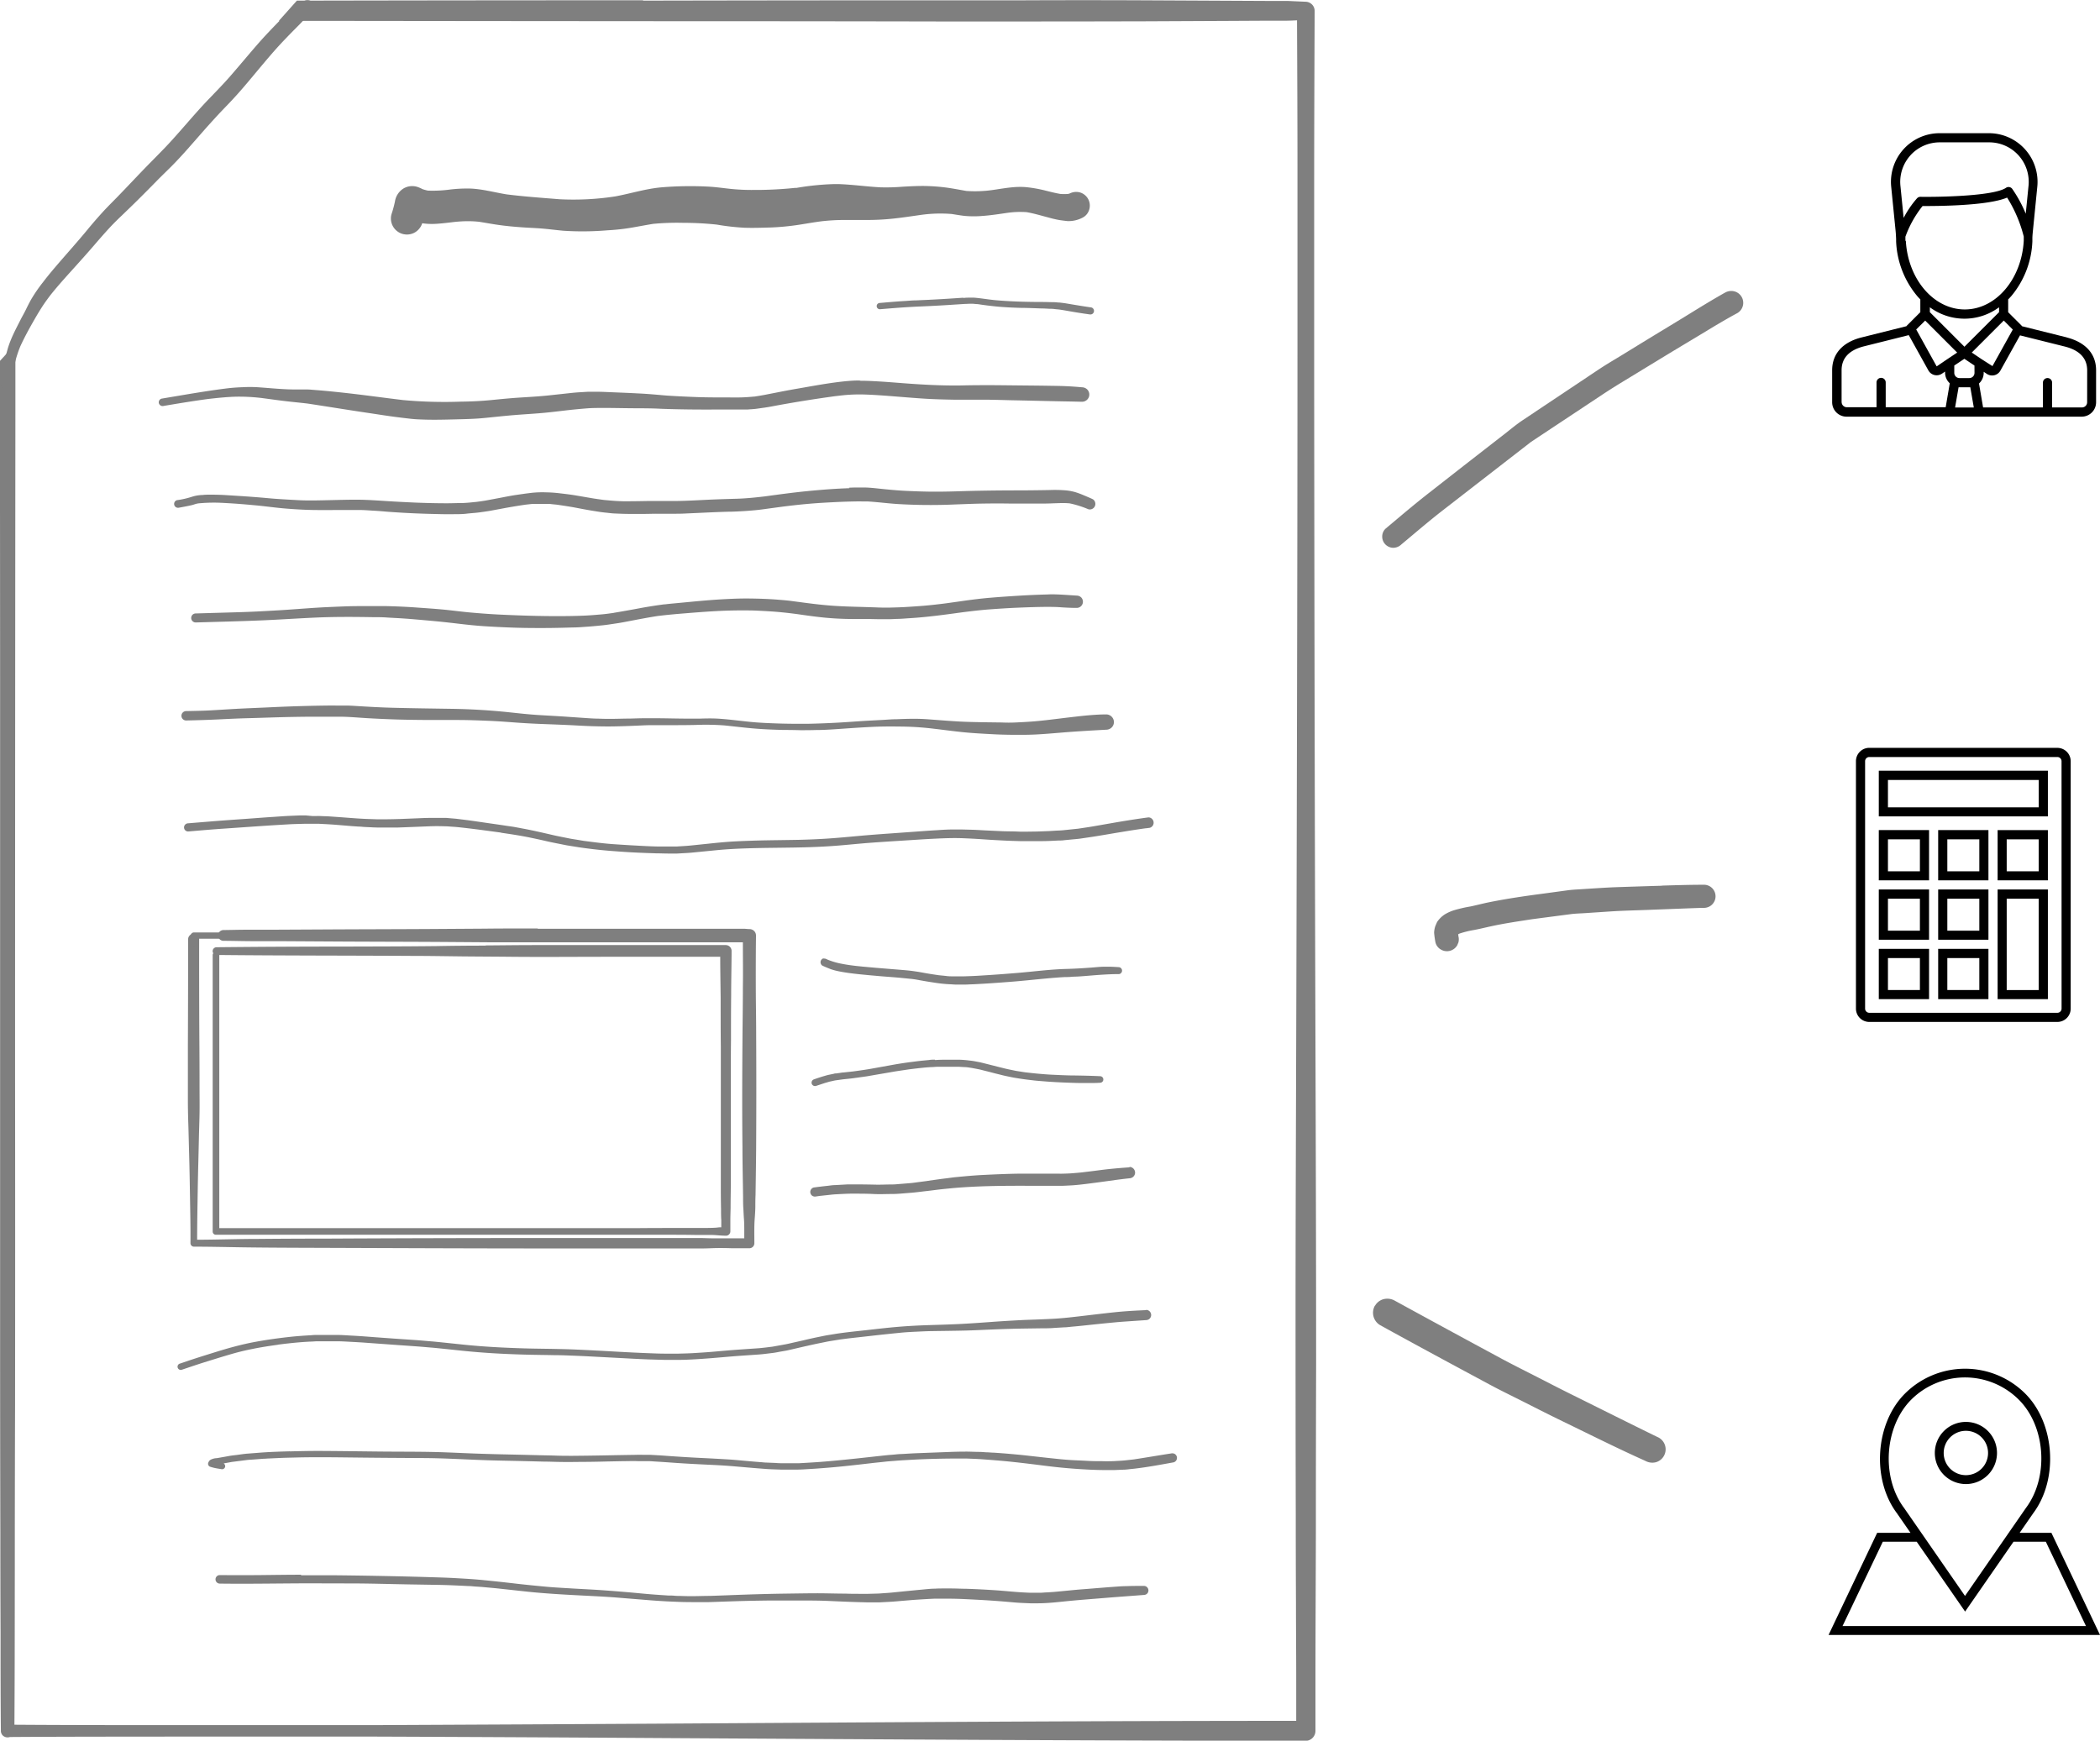 <svg id="Layer_13" data-name="Layer 13" xmlns="http://www.w3.org/2000/svg" viewBox="0 0 601.22 498.43"><defs><style>.cls-1{fill:#7f7f7f;}</style></defs><title>intelligent_tagging</title><path class="cls-1" d="M281.59,183.74q-46.16,0-92.32.09H182.5l-5.18,5.81,14.74,0q47.7.06,95.39.09,39.42,0,78.83.08h25.19q17,0,34-.05l23.29-.11,11.12-.06,5.48,0c1.16,0,2.31-.05,3.46-.11.06,14.65.14,29.3.13,43.95q0,23.6,0,47.2,0,47.31-.11,94.63-.09,47.54-.22,95.08c-.08,31.41-.23,62.84-.22,94.25q0,26.27.06,52.55,0,12.67.06,25.33c0,7.64.08,15.29.07,22.93,0,.05,0,.11,0,.17v10.85c-61.15,0-122.3.44-183.45.81q-40.15.23-80.31.41H192.93l-45.95,0c-15.12,0-30.24,0-45.36-.11.1-14.93.09-29.86.11-44.79q0-23.55.08-47.1.05-47.09,0-94.18,0-94.89.09-189.8,0-9.77,0-19.55l-.37.41q-2,2.27-4.09,4.52.07,45.15.08,90.29c0,31.41,0,62.81,0,94.21s0,62.82,0,94.24q0,28.42.07,56.83,0,14.13.06,28.25c0,9.47,0,18.95.09,28.43a1.89,1.89,0,0,0,.55,1.33,2,2,0,0,0,1.84.48l.25-.05c15.81-.11,31.63-.1,47.45-.12l46.88,0h10q41.94.16,83.88.43c60.89.36,121.79.75,182.68.79a2.86,2.86,0,0,0,2.83-2.83V666.31c0-.25,0-.5,0-.75,0-.05,0-.11,0-.16,0-14.53.09-29.06.12-43.59q0-23.78.07-47.56c0-31.56-.1-63.11-.2-94.67q-.29-94.85-.36-189.7,0-25.94,0-51.88c0-17.08.07-34.16.14-51.25a2.63,2.63,0,0,0-2.59-2.59l-5.13-.23c-.59,0-1.18,0-1.77,0h-1l-2.74,0-12-.06-24.27-.12q-16.76-.07-33.5,0H365.51q-42,0-83.93.09Z" transform="translate(-97.49 -183.66)"/><path class="cls-1" d="M184.48,183.93a27.42,27.42,0,0,0-3.06,2,28.2,28.2,0,0,0-2.64,2.42q-2.2,2.19-4.33,4.45c-2.86,3-5.54,6.25-8.25,9.42-1.36,1.59-2.71,3.2-4.13,4.75s-2.94,3.12-4.43,4.67c-3,3.08-5.75,6.33-8.58,9.53-1.42,1.61-2.84,3.21-4.32,4.75s-3,3.08-4.52,4.62c-3.08,3.14-6.07,6.37-9.14,9.52-1.43,1.47-2.9,2.91-4.28,4.43s-2.92,3.28-4.32,5c-2.68,3.25-5.5,6.39-8.25,9.58-1.51,1.75-3,3.52-4.4,5.36a44.34,44.34,0,0,0-3.44,5c-.52.93-1,1.88-1.46,2.83s-.92,1.75-1.39,2.63c-1,2-2.05,3.92-2.9,6-.39.94-.73,1.88-1,2.85s-.54,2-.77,2.94c-.5,2.12-.87,4.27-1.3,6.41a1.51,1.51,0,0,0,1,1.83,1.49,1.49,0,0,0,1.83-1q.63-3.08,1.32-6.14a32.11,32.11,0,0,1,1.61-5c1.19-2.6,2.57-5.11,4-7.59.71-1.25,1.45-2.48,2.23-3.69s1.54-2.23,2.35-3.31c2.61-3.28,5.47-6.34,8.26-9.46,1.38-1.54,2.76-3.09,4.11-4.66s2.91-3.37,4.41-5,2.86-2.92,4.33-4.33,3.21-3.1,4.79-4.68,3-3,4.46-4.5,3.12-3.07,4.65-4.62c3-3.05,5.77-6.32,8.6-9.53q2.12-2.41,4.3-4.77c1.46-1.58,3-3.11,4.44-4.68,2.88-3.1,5.54-6.4,8.26-9.64,1.36-1.61,2.72-3.22,4.13-4.79s2.79-3,4.23-4.48c.92-.94,1.86-1.86,2.77-2.81.43-.45.85-.92,1.29-1.36.63-.63,1.29-1.22,2-1.8a2,2,0,0,0-1.42-3.38,2,2,0,0,0-1,.27Z" transform="translate(-97.49 -183.66)"/><path class="cls-1" d="M325.32,237.44a109.86,109.86,0,0,1-12.26.61,58.41,58.41,0,0,1-6.56-.32c-2.12-.23-4.23-.54-6.37-.64a100.3,100.3,0,0,0-13.23.21c-4.5.39-8.84,1.78-13.27,2.6a78.64,78.64,0,0,1-16,.81c-5-.41-10.08-.76-15.09-1.39-3.59-.58-7.2-1.62-10.85-1.68a42.53,42.53,0,0,0-5.18.27,37,37,0,0,1-6.53.33,13.6,13.6,0,0,1-1.55-.43,8.57,8.57,0,0,0-1.48-.64,4.89,4.89,0,0,0-3.87.42,5.31,5.31,0,0,0-2.51,3.73,31.15,31.15,0,0,1-1,3.69,4.59,4.59,0,0,0,6.74,5.18,4.72,4.72,0,0,0,2.06-2.6,19.35,19.35,0,0,0,4,.16c1.51-.09,3-.27,4.51-.45A40.28,40.28,0,0,1,231,247a30,30,0,0,1,3.68.17c1.84.29,3.68.64,5.53.9,2.34.33,4.68.54,7,.7,1.77.12,3.54.18,5.3.32,2.09.17,4.16.45,6.24.64a84.09,84.09,0,0,0,12.63-.12,60.39,60.39,0,0,0,7.11-.79c2-.35,4-.73,6-1.06a73.51,73.51,0,0,1,8.7-.29,89.4,89.4,0,0,1,9.48.5,68.12,68.12,0,0,0,7.85.9c2.55.09,5.09,0,7.64-.07a71.36,71.36,0,0,0,7.95-.76c2.15-.33,4.3-.72,6.45-1a56.94,56.94,0,0,1,6.43-.39h3.19c1.37,0,2.73,0,4.1,0a71,71,0,0,0,7.46-.45c2.46-.28,4.92-.65,7.38-1a40.3,40.3,0,0,1,8.88-.26c1.2.19,2.41.4,3.62.54a29.17,29.17,0,0,0,5.29,0c2.4-.17,4.79-.56,7.18-.9a26.47,26.47,0,0,1,5.33-.17c2.13.37,4.18,1,6.27,1.54a29.94,29.94,0,0,0,3.14.73c.77.11,1.54.21,2.31.29a8.69,8.69,0,0,0,4.41-1.05,3.77,3.77,0,0,0,1.81-2.35,3.93,3.93,0,0,0-2.75-4.83,4.13,4.13,0,0,0-2.89.33l-.45.13a18.31,18.31,0,0,1-2.17,0c-1.41-.24-2.8-.59-4.19-.94a37.73,37.73,0,0,0-5.59-1c-3.2-.31-6.44.35-9.6.8a35.69,35.69,0,0,1-7.54.28c-2-.34-4-.74-6-1a55.57,55.57,0,0,0-6.34-.43c-2,0-3.94.1-5.9.21a57.74,57.74,0,0,1-6.37.18c-4-.21-8-.79-12.06-.93l-1.14,0a76,76,0,0,0-11,1.12Z" transform="translate(-97.49 -183.66)"/><path class="cls-1" d="M343.49,292.61c-1.47,0-2.93.11-4.4.26-4.47.47-8.9,1.32-13.32,2.08-2,.34-3.93.71-5.89,1.1l-3.38.66c-1,.19-1.94.34-2.91.49-1.36.12-2.7.23-4.07.26s-2.81,0-4.21,0c-2.84,0-5.68,0-8.52-.11s-5.5-.23-8.25-.41c-1.26-.09-2.51-.22-3.76-.32q-2.21-.19-4.41-.3c-2.7-.14-5.4-.25-8.09-.36-1.45-.06-2.91-.14-4.37-.12-.7,0-1.41,0-2.11,0l-2.35.14c-1.41.08-2.82.25-4.23.4l-4.53.49c-2.79.3-5.59.45-8.39.63s-5.49.45-8.23.72-5.59.41-8.4.44a130,130,0,0,1-16.78-.44c-5.67-.68-11.33-1.48-17-2.1-2.74-.3-5.5-.58-8.25-.79-.65-.05-1.3-.12-2-.14s-1.52,0-2.29,0c-1.33,0-2.65,0-4-.07-2.77-.13-5.53-.41-8.29-.59a39.42,39.42,0,0,0-4,0c-1.42.05-2.84.14-4.25.3-5.68.69-11.31,1.68-17,2.63l-2.07.35a1.09,1.09,0,0,0-.76,1.33,1.11,1.11,0,0,0,1.34.76c4.26-.72,8.53-1.43,12.81-2,2.62-.3,5.24-.57,7.88-.65a54,54,0,0,1,7.94.45h0c2.14.29,4.27.59,6.41.84s4.09.43,6.13.67c5.55.84,11.09,1.75,16.65,2.58,2.81.41,5.61.87,8.42,1.24q2.36.31,4.73.57c1.32.14,2.65.18,4,.22,2.86.08,5.71,0,8.57-.07,2.68-.07,5.36-.12,8-.37,2.95-.28,5.89-.62,8.84-.86s5.74-.38,8.6-.65c2.68-.25,5.34-.61,8-.89,1.48-.15,3-.29,4.45-.4s3-.1,4.44-.11c2.77,0,5.54.07,8.31.09s5.45,0,8.18.15c5.57.21,11.14.25,16.71.21l4.27,0h1.83c.68,0,1.38,0,2.05,0,.86-.07,1.71-.1,2.57-.22l2.36-.33c1.36-.19,2.71-.48,4.06-.72q8.26-1.5,16.59-2.62l-.51.07c1.36-.16,2.73-.33,4.09-.41s2.73-.11,4.1-.07c3,.09,5.9.32,8.85.55s5.64.46,8.46.64,5.61.25,8.41.3c1.67,0,3.35,0,5,0h3.47c2.71,0,5.41.1,8.12.16,5.69.11,11.38.27,17.07.36l3.11.07a2.07,2.07,0,0,0,1.46-3.53,2.18,2.18,0,0,0-1.46-.61c-1.61-.14-3.23-.27-4.85-.33-1.45-.06-2.89-.08-4.33-.1-2.8-.05-5.59-.07-8.39-.1s-5.44-.06-8.16-.08c-2.89,0-5.78,0-8.67.08-5.6.09-11.2-.21-16.78-.64-2.89-.22-5.79-.46-8.69-.6-1.16-.06-2.33-.1-3.5-.1Zm-170.85,5,.22,0-.22,0Z" transform="translate(-97.49 -183.66)"/><path class="cls-1" d="M340.71,323.45c-4.06.13-8.12.45-12.17.85s-8,.94-12,1.49c-2.69.32-5.38.6-8.09.68s-5.52.16-8.29.29-5.73.31-8.59.35c-1.18,0-2.36,0-3.53,0-1.54,0-3.07,0-4.61,0-2.25.05-4.49.08-6.74.09s-4.21-.19-6.31-.38c-1.21-.17-2.43-.33-3.64-.54l-4.37-.75c-1.54-.26-3.1-.44-4.65-.62a37.56,37.56,0,0,0-3.92-.27,29.37,29.37,0,0,0-4,.13c-1.55.18-3.09.4-4.63.63s-2.85.5-4.27.77l-4.21.79c-.94.17-1.9.29-2.85.42-1.31.12-2.64.29-4,.32-1.53,0-3.05.08-4.58.07-2.73,0-5.46-.07-8.2-.17q-4.46-.18-8.91-.46c-2.71-.17-5.41-.37-8.13-.39s-5.59.07-8.39.13-5.82.16-8.72,0-5.64-.29-8.46-.55-5.47-.46-8.21-.64l-4.42-.28c-1.48-.08-2.95-.11-4.43-.1-.62,0-1.25,0-1.86.09a10.64,10.64,0,0,0-3,.48,24.5,24.5,0,0,1-4.37,1,1.12,1.12,0,0,0-.78,1.37,1.13,1.13,0,0,0,1.37.78c1-.18,1.91-.35,2.86-.55.38-.08.77-.16,1.14-.27l.56-.18a6.08,6.08,0,0,1,1-.23c1.38-.13,2.75-.2,4.14-.21s2.7.06,4.05.14c2.79.15,5.57.39,8.34.65s5.37.64,8.06.87,5.64.41,8.48.45,5.59,0,8.39,0c1.56,0,3.11,0,4.67,0,1.38,0,2.74.13,4.11.2s2.55.19,3.82.29c1.51.11,3,.21,4.52.3q4.07.23,8.14.33c2.21.05,4.43.13,6.64.07,1.13,0,2.26,0,3.39-.14s2.47-.2,3.69-.37,2.15-.29,3.22-.48l3.44-.64q3.26-.61,6.54-1.09l2-.22c.38,0,.76,0,1.14,0l1.14,0c.39,0,.78,0,1.16,0l1.16,0c.39,0,.79.07,1.18.11l1.07.1c1.34.19,2.67.39,4,.61s2.56.48,3.84.71c1.53.29,3.06.53,4.6.77.61.09,1.22.16,1.84.22s1.5.19,2.26.22c1.46.06,2.91.13,4.36.13s2.7,0,4.05,0,2.7-.06,4.05-.05,2.79,0,4.19,0,2.78,0,4.17-.09l3.61-.16c2.71-.13,5.43-.25,8.15-.33,1.17,0,2.34-.06,3.51-.12,1.43-.07,2.84-.18,4.25-.31,1.22-.11,2.43-.28,3.64-.45l3.91-.53c2.72-.35,5.45-.66,8.19-.89s5.61-.38,8.42-.51c1.39-.06,2.78-.1,4.16-.13s2.62,0,3.93,0c2.81.17,5.61.54,8.41.73a157.89,157.89,0,0,0,16.6.13c2.63-.09,5.25-.21,7.88-.25s5.38-.05,8.07,0l8,0c1.34,0,2.69,0,4-.07l1.86-.06a22.42,22.42,0,0,1,2.94.06,28.89,28.89,0,0,1,5.39,1.69,1.58,1.58,0,0,0,1.79-.73,1.59,1.59,0,0,0,.16-1.22,1.53,1.53,0,0,0-.73-.95c-.93-.43-1.87-.82-2.82-1.22q-1.05-.44-2.15-.78a14.64,14.64,0,0,0-3.07-.53,37.16,37.16,0,0,0-4.22-.07q-4.12.08-8.25.1c-5.33,0-10.67.05-16,.2-2.83.09-5.66.17-8.48.17-2.68,0-5.35-.09-8-.21-2.83-.12-5.65-.4-8.47-.7-1.3-.14-2.61-.27-3.91-.29h-.91c-1.18,0-2.35,0-3.53.07Zm-24.46,2.38-.16,0,.16,0Zm-161.57,2-.13,0,.13,0Z" transform="translate(-97.49 -183.66)"/><path class="cls-1" d="M397.17,353.89c-2.68.07-5.36.19-8,.35s-5.44.35-8.16.58-5.61.59-8.41,1l-4.35.61c-2.53.32-5.07.61-7.62.79-1.43.1-2.87.2-4.3.28s-2.91.11-4.37.15c-1.25,0-2.5,0-3.75-.07l-4.14-.13c-2.78-.07-5.55-.15-8.32-.35s-5.23-.5-7.84-.84h0l-4-.53c-1.23-.16-2.46-.25-3.69-.35-2.72-.22-5.45-.31-8.19-.34s-5.37.09-8,.24-5.59.41-8.38.67l-3.56.34c-1.43.14-2.85.25-4.27.43h0l-.32,0h.09c-2.3.31-4.59.66-6.88,1.09q-3.71.7-7.43,1.32h.11c-1.16.16-2.31.34-3.47.44-1.48.13-2.95.26-4.43.34-2.72.14-5.45.17-8.17.18-5.48,0-11-.17-16.45-.43-2.82-.13-5.63-.34-8.44-.59-2.62-.22-5.22-.59-7.83-.84s-5.36-.43-8-.62-5.57-.32-8.36-.39c-1.39,0-2.79,0-4.18,0l-3.83,0c-2.8,0-5.6.14-8.4.26-5.21.22-10.41.72-15.61,1-3.42.2-6.84.38-10.26.48l-12.44.36a1.29,1.29,0,0,0,0,2.58c6.25-.18,12.5-.33,18.75-.59,5.3-.22,10.59-.59,15.88-.82s10.61-.2,15.91-.11c1.39,0,2.79,0,4.18.1s3,.16,4.48.26c2.71.18,5.43.44,8.14.68s5.23.52,7.84.83,5.25.59,7.88.75c2.95.18,5.89.32,8.84.41,2.73.08,5.46.09,8.2.08s5.29-.08,7.93-.16c1.33,0,2.65-.12,4-.21,1.48-.1,2.95-.25,4.43-.4s2.79-.38,4.17-.58c1.23-.18,2.45-.43,3.67-.66,2.76-.53,5.52-1.06,8.3-1.48l.12,0c2.59-.32,5.19-.54,7.8-.75s5.5-.44,8.25-.59c2.58-.14,5.18-.22,7.76-.21,1.43,0,2.85,0,4.27.07s2.73.14,4.1.23c2.4.16,4.79.43,7.18.74,2.57.37,5.14.74,7.72,1s5.45.41,8.18.42l4.18,0c1.3,0,2.59.05,3.89.06h2.26c.8,0,1.62-.06,2.42-.09,1.27,0,2.54-.14,3.81-.21,5-.31,10-1,15-1.69,2.6-.33,5.21-.64,7.82-.83s5.3-.37,7.95-.48,5.37-.21,8.05-.23c1.38,0,2.75,0,4.13.1s2.64.16,4,.19h.77a1.77,1.77,0,0,0,1.25-3,1.84,1.84,0,0,0-1.25-.52c-2.49-.15-5-.37-7.46-.37Z" transform="translate(-97.49 -183.66)"/><path class="cls-1" d="M192.77,385.68q-8.43.07-16.86.46c-4,.2-8.09.33-12.13.57-2,.12-4,.25-6,.36-2.32.13-4.64.16-7,.21a1.34,1.34,0,0,0,0,2.69c3.25-.07,6.49-.17,9.73-.33,2.81-.14,5.61-.27,8.42-.34s5.73-.18,8.59-.26,5.55-.12,8.32-.15q4.43,0,8.86,0c2.73,0,5.45.28,8.17.43q4.36.25,8.72.38c2.88.08,5.75.11,8.63.13,2.72,0,5.45,0,8.17,0,3,0,5.95.11,8.92.23,2.81.11,5.61.34,8.41.54s5.41.32,8.12.42,5.59.21,8.38.36c1.48.08,3,.16,4.45.21s3.06.08,4.6.09c2.71,0,5.44-.1,8.15-.21,1.45-.06,2.91-.15,4.36-.16l4.45,0c2.79,0,5.57,0,8.35-.06a71.28,71.28,0,0,1,8.27.13c2.95.3,5.88.67,8.84.91,2.73.22,5.47.33,8.21.39q2.37,0,4.73.07c1.47,0,2.93,0,4.4-.05,2.74,0,5.48-.22,8.21-.41,2.9-.2,5.8-.4,8.7-.52s5.6-.09,8.4-.05a83,83,0,0,1,8.59.62c2.83.33,5.64.72,8.48,1s5.62.42,8.44.57,5.82.19,8.73.16c3.72,0,7.44-.36,11.15-.66,4.16-.34,8.32-.57,12.48-.8a2.24,2.24,0,0,0,1.55-.64,2.18,2.18,0,0,0,.64-1.55,2.21,2.21,0,0,0-2.19-2.19c-1.66,0-3.31.11-5,.25-1.32.11-2.64.26-3.95.41-2.8.32-5.59.68-8.38,1-1.36.15-2.71.29-4.08.39-1.52.11-3,.19-4.57.26-1.3.06-2.61.06-3.91,0l-4.79-.06c-2.66-.05-5.34-.09-8-.25-2.88-.17-5.75-.41-8.63-.62s-5.84-.12-8.74,0c-1.34,0-2.67.13-4,.2l-4,.21c-2.84.16-5.68.39-8.52.55q-4.57.26-9.14.35c-2.7,0-5.4,0-8.09-.09s-5.66-.2-8.48-.5c-3-.31-5.95-.71-8.94-.89-1.75-.1-3.5-.06-5.25,0-.93,0-1.85,0-2.77,0-2.88,0-5.76-.08-8.64-.11-1.53,0-3.06,0-4.59,0-1.27,0-2.54.06-3.81.09-1.6,0-3.2.06-4.79.08s-2.9,0-4.35-.06c-1.24,0-2.48-.1-3.72-.18l-4.66-.32c-2.89-.21-5.78-.35-8.67-.53s-5.59-.48-8.37-.78q-8.22-.87-16.48-1c-5.84-.09-11.67-.16-17.51-.32-2.81-.08-5.63-.23-8.44-.4-1.31-.07-2.62-.18-3.93-.21q-1.6,0-3.2,0Z" transform="translate(-97.49 -183.66)"/><path class="cls-1" d="M184.95,417.15c-.48,0-1,0-1.45,0l-3.15.13c-1.51.07-3,.19-4.53.29-2.7.17-5.39.39-8.09.58-3,.21-6,.42-9.05.66l-7.32.6a1.22,1.22,0,0,0-.82.34,1.16,1.16,0,0,0,.82,2c3.33-.28,6.66-.57,10-.8l9.64-.67q4.53-.31,9.06-.57c1.52-.09,3-.11,4.57-.16.74,0,1.48,0,2.22,0s1.28,0,1.92,0c1.59.08,3.18.16,4.77.28l4.73.39,1.89.13c.65,0,1.31.11,2,.13,1.45.06,2.91.16,4.36.15s3.07,0,4.61,0l4.79-.18,4.5-.18c1.5-.06,3-.05,4.48,0,.55,0,1.11.05,1.66.09s1.25.08,1.87.14q2.32.24,4.64.53c2.69.34,5.38.71,8.07,1.07l-.3,0c2.82.41,5.64.83,8.44,1.41,1.53.32,3.05.64,4.58,1s3,.63,4.49.93c.55.11,1.09.23,1.64.32l2.88.46c1.54.25,3.08.43,4.63.62,3,.36,5.94.57,8.92.77s5.93.3,8.9.4c1.3,0,2.61.07,3.91.06h.71c.48,0,1,0,1.43,0l2.8-.16c1.27-.07,2.53-.22,3.79-.34l4.9-.48c2.74-.26,5.5-.41,8.25-.5,6-.2,12-.15,18-.34,2.83-.09,5.66-.24,8.48-.47s5.85-.55,8.77-.77c3.09-.23,6.17-.43,9.25-.62s6-.4,9-.55,5.83-.27,8.74-.15c1.7.07,3.38.16,5.07.27,1.29.09,2.59.18,3.88.25,1.5.08,3,.17,4.51.22l2.61.08c.64,0,1.29,0,1.93,0,1.53,0,3.05,0,4.58,0s3.1-.1,4.66-.17c.52,0,1.05,0,1.57-.09l2.93-.28c.59-.05,1.18-.1,1.77-.19l2.77-.41c3-.44,6-1,9-1.48,2.29-.38,4.59-.74,6.89-1.06h-.07l.12,0,.28,0-.18,0,.59-.08.4-.05a1.51,1.51,0,0,0,.67-.39,1.52,1.52,0,0,0,0-2.14,1.44,1.44,0,0,0-1.07-.45c-3.62.48-7.23,1.07-10.84,1.7l-4.75.83c-1.5.26-3,.47-4.51.7l-4.22.44c-.72.08-1.46.09-2.19.13s-1.34.09-2,.12c-1.46.05-2.91.13-4.37.14s-2.94.07-4.41,0-3.07-.05-4.6-.11l-4.91-.23c-1.32-.07-2.64-.16-4-.19l-2.7-.07c-.77,0-1.54,0-2.3,0-1.36,0-2.71.07-4.07.16s-3,.18-4.43.29l-9.59.69c-3,.21-5.94.43-8.91.7s-5.8.54-8.71.74-5.65.31-8.48.38c-3,.06-6,.09-9,.14s-6.1.15-9.15.3c-2.71.14-5.43.41-8.13.7l-4.64.48c-.57.05-1.13.11-1.69.14l-1.56.1c-.3,0-.61.05-.91.06l-2.52,0c-.69,0-1.38,0-2.08,0-1.36,0-2.71-.06-4.06-.12q-4.76-.23-9.51-.56c-2.82-.2-5.61-.58-8.41-.94l-2.09-.35c-.73-.12-1.46-.22-2.19-.37-1.4-.29-2.81-.55-4.2-.86-2.91-.67-5.83-1.36-8.77-1.91l-2.23-.42c-.8-.15-1.61-.25-2.42-.37-1.54-.24-3.08-.46-4.62-.68-2.77-.39-5.54-.83-8.32-1.16-.68-.08-1.35-.18-2-.24l-2.49-.21c-.32,0-.64,0-1,0l-1.34,0c-.78,0-1.57,0-2.34,0-1.28,0-2.56.07-3.84.12l-4.77.19c-1.57.05-3.14.08-4.71.09-.54,0-1.07,0-1.61,0l-3-.1c-2.77-.1-5.53-.36-8.3-.55l-2.55-.18c-.79-.05-1.59-.06-2.39-.1s-1.59,0-2.38,0Zm79.51,7.16.13,0-.13,0Zm161.08-3.64h-.05l.15,0Z" transform="translate(-97.49 -183.66)"/><path class="cls-1" d="M333.27,458.07a1.16,1.16,0,0,0-.82,1.43,1.13,1.13,0,0,0,.54.7q1.18.53,2.4,1a18.77,18.77,0,0,0,2.65.67c1.77.34,3.57.56,5.36.75,1.63.17,3.25.32,4.88.46,2.23.21,4.47.35,6.7.55l3.56.35c.51.07,1,.13,1.53.23l1.78.32c1.3.23,2.61.43,3.91.62s2.39.28,3.59.35c.56,0,1.12.08,1.68.09l2.24,0c.57,0,1.15,0,1.73-.05l1.46-.05c1.27-.07,2.54-.14,3.8-.22q3.82-.25,7.64-.56c4.82-.4,9.62-1,14.45-1.27.58,0,1.16,0,1.75-.06s1.24-.06,1.86-.09c1.13-.06,2.26-.16,3.38-.25,2.4-.2,4.8-.38,7.22-.44l1.17,0a1,1,0,1,0,0-2c-.78-.05-1.55-.1-2.33-.12-.58,0-1.17,0-1.75,0-1.17,0-2.34.14-3.51.23-2.43.18-4.86.34-7.3.4-4.72.12-9.41.76-14.12,1.15-2.46.2-4.92.4-7.38.56l-3.91.25c-1.29.07-2.58.12-3.87.16-.57,0-1.15,0-1.72,0s-1.08,0-1.62,0-1.27,0-1.89-.11l-2.09-.21c-1.18-.17-2.36-.35-3.53-.55l-1.77-.32c-.6-.11-1.2-.19-1.8-.28-1.29-.19-2.59-.29-3.88-.4l-3.33-.27c-1.32-.11-2.64-.21-4-.33-2.3-.21-4.61-.39-6.89-.7h0c-1.1-.15-2.19-.34-3.27-.57a20.85,20.85,0,0,1-3.25-1l-.41-.19a1.5,1.5,0,0,0-.61-.16,1.06,1.06,0,0,0-.28,0Zm7.9,1.91.22,0-.22,0Zm25.12,2.83.23,0-.23,0Z" transform="translate(-97.49 -183.66)"/><path class="cls-1" d="M365.12,487.09c-.54,0-1.07,0-1.61.1l-2,.19c-1.12.11-2.24.27-3.36.41-2.09.27-4.17.61-6.25,1l-5.57,1c-1.55.26-3.1.47-4.66.68l-2.8.3c-.36,0-.71.09-1.06.14l-.91.12c-.21,0-.43,0-.64.09l-1.5.31c-.43.09-.85.22-1.27.34-1,.29-2,.62-2.93.95a1,1,0,0,0-.69,1.21,1,1,0,0,0,1.21.69l2.39-.79c.27-.09.55-.16.82-.24s.55-.18.82-.23c.59-.12,1.19-.29,1.8-.37l1.89-.26c1.07-.12,2.15-.21,3.22-.36l3.52-.49c.46-.07.93-.16,1.39-.24l2.25-.39,2.93-.5c.84-.14,1.67-.3,2.51-.42l3.23-.48c2.08-.25,4.16-.52,6.25-.63.58,0,1.16-.08,1.75-.09l1.92,0c1,0,2,0,3,0,.41,0,.82,0,1.23,0l1.58.09c.73,0,1.45.15,2.18.25l1.76.34c.48.09,1,.22,1.44.34,1.1.27,2.19.55,3.28.84l1.46.36c.46.11.92.24,1.39.34,1,.21,2.08.46,3.13.63s2.38.38,3.58.52l1.79.21c.59.07,1.18.11,1.77.16q3.17.28,6.36.41c1.65.07,3.3.13,5,.16.83,0,1.67,0,2.5,0,1.1,0,2.2,0,3.31-.08a.94.94,0,0,0,0-1.87c-2.43-.12-4.87-.17-7.3-.21-2.19,0-4.38-.12-6.56-.22-1.29-.06-2.56-.17-3.84-.28s-2.54-.26-3.81-.4l-1.61-.25c-.42-.07-.84-.12-1.25-.21-1.08-.22-2.16-.43-3.23-.7-2.2-.54-4.38-1.11-6.57-1.65-.6-.14-1.22-.24-1.82-.36s-1.12-.16-1.68-.23a27.21,27.21,0,0,0-3-.22l-2.56,0c-1.36,0-2.71,0-4.07.1Z" transform="translate(-97.49 -183.66)"/><path class="cls-1" d="M420.8,517.93q-2.92.19-5.82.49c-1.6.16-3.2.4-4.79.59l-2.79.34c-.94.11-1.89.18-2.83.26s-1.65.09-2.47.12-1.66,0-2.5,0h-3.48c-2.22,0-4.45,0-6.67,0-3.48.05-7,.2-10.43.37-2.66.13-5.32.38-8,.64-.64.06-1.28.16-1.92.24l-2.31.29-3.89.55H363l-2.68.35c-.69.09-1.38.2-2.07.26l-3.19.26c-.61.05-1.23.12-1.84.13-1.72,0-3.45.1-5.16.06s-3.73-.07-5.59-.07c-.77,0-1.54,0-2.3,0l-3.6.2c-.75,0-1.49.14-2.24.22-1.3.14-2.59.29-3.88.47a1.28,1.28,0,0,0-.8.61,1.33,1.33,0,0,0,.48,1.82,1.45,1.45,0,0,0,1,.13l.83-.12c.88-.11,1.76-.19,2.64-.29.65-.07,1.29-.15,1.94-.19,1.77-.09,3.53-.21,5.3-.2s3.78,0,5.67.1,3.54,0,5.31,0,3.41-.2,5.11-.32,3.31-.36,5-.54c1.5-.17,3-.39,4.48-.54,1.77-.18,3.54-.36,5.32-.48,6.89-.48,13.8-.5,20.71-.46l5.17,0h2.54c.86,0,1.71-.06,2.56-.1,1.57-.07,3.13-.25,4.69-.44q2.73-.34,5.46-.72l3.1-.43c1.29-.17,2.58-.33,3.87-.47a1.73,1.73,0,0,0,1.15-.48,1.62,1.62,0,0,0,.48-1.15,1.65,1.65,0,0,0-1.55-1.63Zm-57.89,3.94-.28,0,.28,0Z" transform="translate(-97.49 -183.66)"/><path class="cls-1" d="M425.64,558.81c-3.08.14-6.17.3-9.23.63-2.9.31-5.8.66-8.69,1s-5.93.71-8.91.86q-2.43.12-4.84.21c-1.37.05-2.74.09-4.11.16q-4.39.22-8.77.54c-3.12.23-6.23.45-9.36.6-2.85.13-5.7.21-8.55.3s-6,.26-9,.52-5.75.59-8.62.91-5.91.61-8.84,1.07l-2.29.37c-.84.14-1.69.33-2.53.5-1.5.3-3,.64-4.5,1l-4.43,1c-.49.11-1,.19-1.47.28l-2.9.52h0c-1.35.16-2.7.35-4.05.45l-4.93.34c-2.85.19-5.7.46-8.54.7-1.59.13-3.19.23-4.79.33s-3.05.13-4.59.17c-.53,0-1.06,0-1.6,0h-.77c-.51,0-1,0-1.54,0-1.53,0-3.05-.07-4.58-.13-5.87-.21-11.74-.61-17.62-.89-1.65-.08-3.3-.16-4.95-.22-1.46-.05-2.93-.08-4.39-.11-2.87-.06-5.75-.07-8.62-.16-6-.18-11.91-.48-17.84-1.11l-4.47-.47c-1.5-.15-3-.32-4.49-.44s-3.11-.28-4.66-.38l-4.86-.33q-4.72-.33-9.43-.69c-1.33-.1-2.67-.18-4-.25s-2.64-.18-4-.17l-5.52,0c-.56,0-1.12,0-1.68.07q-1.55.08-3.1.2c-2.26.16-4.51.43-6.75.72-2,.27-4,.57-6,.94-2.26.41-4.5.93-6.72,1.53-2.05.55-4.08,1.18-6.11,1.81-2.18.68-4.36,1.36-6.52,2.09l-2.48.84a.92.92,0,0,0,.49,1.78c2.16-.72,4.3-1.46,6.47-2.14,2.37-.73,4.73-1.48,7.11-2.17q3.32-1,6.69-1.66c2.43-.5,4.89-.87,7.35-1.21l-.17,0c2-.27,4.1-.5,6.16-.68,1-.09,2.06-.15,3.1-.21.73,0,1.46-.09,2.19-.1l5.52,0c1.32,0,2.65.09,4,.16s2.67.14,4,.24l9.43.68,4.86.34c1.55.11,3.11.25,4.66.38s3,.29,4.49.44l4.47.47c2.88.3,5.77.53,8.66.71,3.06.19,6.12.31,9.18.4,2.88.08,5.75.1,8.62.16,1.46,0,2.93.05,4.39.11q2.48.09,4.95.21l8.73.46c3,.16,5.92.33,8.89.44,1.53.05,3.05.09,4.58.13.69,0,1.37,0,2.06,0s1.24,0,1.86,0c1.53,0,3.06-.07,4.59-.16s3.19-.2,4.79-.33c2.85-.23,5.69-.5,8.54-.7l4.93-.34c1.42-.1,2.83-.3,4.24-.47.73-.09,1.45-.25,2.18-.38s1.49-.24,2.23-.41l4.32-1c1.71-.38,3.42-.77,5.14-1.11.84-.17,1.67-.35,2.51-.49l2.87-.46h0c1.45-.19,2.9-.37,4.36-.53l3.93-.44c3.14-.36,6.27-.69,9.42-1,1.35-.12,2.7-.19,4-.25s2.93-.15,4.4-.17c3.09-.05,6.19-.08,9.29-.15,2.85-.06,5.7-.22,8.54-.33s5.77-.21,8.65-.25l5-.07c1.26,0,2.53,0,3.79-.12l2.7-.16c.75,0,1.5-.12,2.25-.19,1.34-.11,2.68-.25,4-.39q4.13-.45,8.27-.84c1.41-.14,2.83-.23,4.25-.33l4.71-.32a1.52,1.52,0,0,0,1-.43,1.47,1.47,0,0,0-1-2.5Z" transform="translate(-97.49 -183.66)"/><path class="cls-1" d="M180.41,599.24c-2.85.08-5.71.17-8.55.39l-3.59.28c-.92.07-1.84.22-2.75.34s-1.62.18-2.41.32c-1.19.22-2.37.43-3.57.63a4.16,4.16,0,0,0-1.51.34,1.84,1.84,0,0,0-.52.32,1.79,1.79,0,0,0-.33.5.93.93,0,0,0-.09.69.9.9,0,0,0,.63.63c.5.15,1,.29,1.52.39s1.06.18,1.59.27a.91.91,0,0,0,1.11-.63.94.94,0,0,0-.42-1l2.35-.43,4.25-.54c.64-.08,1.3-.1,1.95-.15l2.84-.22c.46,0,.93-.05,1.4-.07l3.27-.15c1.46-.07,2.93-.09,4.39-.13,5.78-.16,11.56-.06,17.34,0,6.25.08,12.5.11,18.74.15,6,0,11.91.38,17.86.59,2.94.11,5.88.16,8.82.22s5.73.14,8.59.21c1.44,0,2.88.07,4.32.09s3,.05,4.44,0q4.61,0,9.22-.13l4.5-.09c1.48,0,3-.07,4.43,0l2.87,0c.59,0,1.18.05,1.78.09q2.36.14,4.71.31c3.1.23,6.2.4,9.3.55,2.7.13,5.41.25,8.11.47l5,.43c1.53.14,3.07.25,4.6.37s3,.14,4.48.2c.41,0,.82,0,1.24,0l3.18,0c1.48,0,3-.13,4.45-.21s3-.21,4.5-.33c3-.24,6.05-.57,9.07-.91l4.34-.5,1.73-.18c.73-.07,1.46-.17,2.19-.23,1.48-.11,3-.25,4.44-.33s3.13-.18,4.69-.25,3.16-.12,4.74-.16,3.12-.06,4.68-.07h2.38c.52,0,1,0,1.55,0,1.41.06,2.83.1,4.24.2,3.05.22,6.11.46,9.16.79s6.19.72,9.28,1.11c2.81.36,5.63.64,8.46.84s5.76.36,8.64.36h.84c.53,0,1.06,0,1.59,0l2.68-.11c.79,0,1.57-.14,2.36-.21s1.41-.16,2.12-.25c3.3-.43,6.57-1.05,9.85-1.64a1.31,1.31,0,0,0,.8-.62,1.36,1.36,0,0,0,.13-1,1.34,1.34,0,0,0-.62-.8,1.45,1.45,0,0,0-1-.13c-3.57.55-7.13,1.17-10.7,1.71l-2.33.26c-.71.08-1.43.12-2.14.16s-1.21.08-1.81.09c-.76,0-1.52.05-2.29,0-1.55,0-3.09,0-4.63-.09s-3.12-.14-4.68-.23c-1.3-.08-2.6-.19-3.9-.33q-2.43-.25-4.85-.52l-4.67-.52c-1.46-.16-2.94-.29-4.41-.42s-2.87-.23-4.31-.33c-.6,0-1.21-.07-1.81-.1-.76,0-1.52-.11-2.29-.12-1.42,0-2.85-.1-4.27-.08-1.59,0-3.18.05-4.77.11l-9.22.35c-1.4.06-2.8.16-4.2.23-.77,0-1.54.12-2.31.18s-1.25.09-1.88.16c-3.08.32-6.15.68-9.23,1s-6.13.63-9.2.87c-1.5.12-3,.21-4.49.3l-2.09.12c-.5,0-1,0-1.51,0H324l-2.45,0c-.61,0-1.23,0-1.84-.07l-2.65-.11c-.61,0-1.22-.09-1.83-.13q-2.4-.19-4.8-.41c-1.34-.12-2.69-.25-4-.34-2.95-.18-5.9-.34-8.85-.48-3.16-.16-6.32-.36-9.48-.59-1.47-.11-2.94-.19-4.41-.27-.56,0-1.12,0-1.68,0-.77,0-1.54-.05-2.31,0q-4.37.06-8.73.15-4.73.09-9.46.13c-1.64,0-3.28,0-4.91-.06s-3-.07-4.56-.11c-2.94-.07-5.89-.15-8.83-.21s-5.89-.14-8.83-.24-6-.25-8.93-.36c-5.75-.23-11.52-.19-17.28-.23-6.34-.05-12.68-.16-19-.19h-.68c-2.68,0-5.35.06-8,.13ZM159.53,603l-.16,0,.11,0Z" transform="translate(-97.49 -183.66)"/><path class="cls-1" d="M183.67,634.58c-3.79,0-7.59.06-11.38.1q-5.94.06-11.88,0a1.22,1.22,0,0,0,0,2.44c6.68.09,13.36,0,20-.05,5.7-.05,11.4,0,17.1,0s11.35.18,17,.28l8.52.14c2.9.05,5.8.2,8.7.34.58,0,1.15.08,1.73.12.73.05,1.46.09,2.19.15,1.36.13,2.72.24,4.09.38l9.21,1c5.76.58,11.54.87,17.32,1.16,2.7.14,5.4.28,8.09.5l8.74.71c1.48.13,3,.22,4.45.31s3,.14,4.46.2,2.76.05,4.13.07c.7,0,1.39,0,2.09,0s1.29,0,1.93,0c2.89-.09,5.77-.2,8.66-.29s6.06-.14,9.09-.18q4.06,0,8.13,0c2.9,0,5.8,0,8.71.13s5.55.25,8.33.33l2.59.07c.69,0,1.38,0,2.07,0,.52,0,1,0,1.56,0l2.89-.15c1.36-.07,2.71-.21,4.06-.32s2.64-.23,4-.31c1.57-.11,3.14-.2,4.71-.27.69,0,1.38,0,2.07,0s1.39,0,2.09,0c2.89,0,5.77.18,8.66.33q4.07.22,8.14.57c1.32.12,2.65.25,4,.31l2.54.11c.71,0,1.42,0,2.13,0,2.77,0,5.53-.32,8.28-.6,3.51-.35,7-.61,10.54-.9,3.86-.32,7.72-.59,11.58-.89a1.36,1.36,0,0,0,.92-.38,1.3,1.3,0,0,0-.92-2.21c-1.65,0-3.3,0-5,.07-1.33,0-2.66.13-4,.22-2.79.2-5.58.45-8.37.66s-5.59.53-8.39.77l-1.8.13c-.7,0-1.41.1-2.11.11l-2.59,0c-.68,0-1.37-.05-2-.08-2.73-.13-5.46-.45-8.19-.63s-5.68-.34-8.52-.43c-1.37,0-2.75-.09-4.12-.09h-2.4c-.75,0-1.5,0-2.25.06-1.35,0-2.7.17-4,.29-1.56.14-3.12.3-4.68.45l-4,.4c-.71.07-1.44.11-2.16.16s-1.18.1-1.77.11l-2.61.07c-.65,0-1.31,0-2,0-1.5,0-3,0-4.48-.06-2.84,0-5.68-.11-8.52-.1s-5.76.06-8.64.1c-5.69.08-11.38.26-17.07.49l-4.52.16c-1.44,0-2.87.05-4.31.07s-2.85,0-4.27-.06c-.59,0-1.19,0-1.79-.07s-1.39,0-2.08-.08c-1.6-.1-3.19-.21-4.78-.34-1.25-.1-2.49-.22-3.73-.34q-4.56-.42-9.12-.75c-2.87-.21-5.75-.35-8.62-.51l-4.34-.26c-1.31-.08-2.62-.17-3.92-.29-2.82-.26-5.64-.54-8.45-.86-3.07-.36-6.14-.7-9.21-1-2.84-.29-5.69-.45-8.54-.61s-5.66-.22-8.49-.31c-5.68-.17-11.36-.28-17-.38-3.18-.05-6.36-.09-9.54-.12h-3.13l-5.78,0Z" transform="translate(-97.49 -183.66)"/><path class="cls-1" d="M373.26,268.91l-3.16.21c-2.25.15-4.51.28-6.77.39l-3.55.16c-1.13,0-2.26.13-3.39.19-2.34.14-4.67.35-7,.55a.94.94,0,0,0-.64.26.9.9,0,0,0,.64,1.54c2.57-.21,5.15-.43,7.73-.59,1-.06,2.08-.12,3.12-.17l3.36-.15q3.49-.17,7-.41l3.12-.2c.51,0,1-.05,1.54-.05h.29c.16,0,.33,0,.49,0l1,.09c.49,0,1,.12,1.47.18l1.56.21c1.14.14,2.27.27,3.41.37,2.13.18,4.26.27,6.39.33,1.89,0,3.78.1,5.67.16.8,0,1.6.05,2.4.1.48,0,1,0,1.44.08l1.35.13c1.28.19,2.54.42,3.82.64,1.61.28,3.23.52,4.85.75a1.13,1.13,0,0,0,.79-.11,1,1,0,0,0,.47-.61,1,1,0,0,0-.1-.79,1,1,0,0,0-.61-.47c-2.43-.35-4.86-.76-7.29-1.17-.61-.1-1.22-.16-1.83-.24-.24,0-.49,0-.73-.05l-.75-.05c-1.07,0-2.15-.06-3.23-.06-4.46,0-8.92-.11-13.36-.49-2.15-.18-4.27-.58-6.43-.75-.34,0-.68,0-1,0-.68,0-1.36,0-2,.09Z" transform="translate(-97.49 -183.66)"/><path class="cls-1" d="M251.41,449.52c-5.17,0-10.35,0-15.52.06l-15.41.1c-10.29.06-20.58.07-30.86.13l-13.9.07-7.12,0c-2.37,0-4.75.07-7.13.1a1.54,1.54,0,1,0,0,3.08c2.58,0,5.16.09,7.74.1l7.77,0,15,.09c10.34.07,20.67.07,31,.13l15.39.11c5.16,0,10.32,0,15.48,0q15.27,0,30.54,0l14.08,0,6.87,0h4.83c0,4.31.07,8.62,0,12.93,0,5.11-.09,10.21-.12,15.32-.07,10.15-.11,20.31,0,30.46,0,4.75.12,9.49.18,14.23,0,1.07,0,2.14.07,3.22s.1,2.05.18,3.08.09,2.21.09,3.32v2.2c-1.93,0-3.86,0-5.79,0-1,0-2.07,0-3.11,0s-2.3-.06-3.45-.08c-2.5,0-5,0-7.52,0H253.08q-30.91,0-61.82.16-9.85,0-19.7.09c-5.88,0-11.75.22-17.63.24,0-4.52.09-9,.16-13.57.08-5.11.23-10.22.34-15.34.05-2.44.15-4.87.19-7.31s0-4.83,0-7.25q0-7.58-.06-15.16-.07-13.71-.05-27.41a1.58,1.58,0,0,0-3.16,0q0,15.31-.07,30.62,0,7.55,0,15.1,0,3.63.13,7.25c.08,2.52.13,5,.2,7.57.13,4.49.21,9,.28,13.48.07,4.33.17,8.66.13,13a1,1,0,0,0,1,1c4.73,0,9.45.12,14.17.19,5,.07,10,.1,14.95.12l30.78.11q30.71.12,61.43.09h19.46c1.59,0,3.18,0,4.77,0,1.38,0,2.76-.09,4.14-.11s2.88,0,4.32.05c1.68,0,3.36,0,5,0a1.43,1.43,0,0,0,1.42-1.42c0-2.39-.08-4.79.11-7.17.08-1,.14-2.06.17-3.09,0-1.2,0-2.4.06-3.6.07-5,.16-10.07.18-15.11q.08-15.24,0-30.48c0-4.8-.1-9.61-.11-14.41s0-9.5.06-14.26a1.83,1.83,0,0,0-.54-1.31,1.94,1.94,0,0,0-1.31-.54c-.56,0-1.13-.09-1.69-.1h-5.56l-7.47,0-15.29,0h-9.94l-20.68,0Z" transform="translate(-97.49 -183.66)"/><path class="cls-1" d="M153,450.66a.91.91,0,0,0-.9.9v2.24a.9.9,0,0,0,1.8,0v-1.34h16.27a.9.9,0,0,0,0-1.8Z" transform="translate(-97.49 -183.66)"/><path class="cls-1" d="M236.48,454.44q-7,0-14,.13c-9.32.11-18.63.11-28,.14-11.66,0-23.31.07-35,.19a1.12,1.12,0,0,0-1.11,1.11,1.08,1.08,0,0,0,.19.61.89.89,0,0,0-.18.54v79.17a.91.91,0,0,0,.9.9H269.05c6.14,0,12.28,0,18.41,0,3.13,0,6.26,0,9.39.06,1.38,0,2.77,0,4.16,0,.72,0,1.45.05,2.17.11s1.43.09,2.16.11a1.26,1.26,0,0,0,1.25-1.25c0-1.09,0-2.17,0-3.26s.05-2.29.07-3.43c0-2.2.05-4.41.06-6.61q0-6.76,0-13.51c0-4.64,0-9.28,0-13.93s0-9.24.05-13.86c0-4.38,0-8.76.05-13.14,0-4.2.11-8.39.12-12.58a1.67,1.67,0,0,0-1.66-1.66c-9.09,0-18.19,0-27.28,0H250.43c-4.65,0-9.3.07-13.95.1Zm-76.21,27.22V457.12c18.51.19,37,.15,55.52.26,4.67,0,9.33.09,14,.14s9.24.06,13.86.11c9.27.09,18.55,0,27.82,0,10.74,0,21.48,0,32.22,0,0,3.93.08,7.85.12,11.78,0,4.66,0,9.31.05,14,0,9.27,0,18.54,0,27.81q0,6.32,0,12.65,0,3,.06,6c0,1.06,0,2.11.07,3.17,0,.68,0,1.37,0,2.05h-.26c-.46,0-.92.09-1.37.12-1.05.06-2.11.07-3.16.08l-6.44,0c-4.44,0-8.87,0-13.31.05-9,0-18,0-26.93,0H160.27V481.66Z" transform="translate(-97.49 -183.66)"/><path class="cls-1" d="M591.43,267.41c-3.45,1.94-6.82,4-10.21,6.09-3.24,2-6.46,3.95-9.7,5.91q-4.58,2.79-9.15,5.61c-2.45,1.5-4.95,2.94-7.34,4.54l-21.7,14.49c-1.69,1.13-3.26,2.45-4.86,3.7l-11.79,9.17-10.23,8c-4.2,3.27-8.22,6.73-12.3,10.14a3.09,3.09,0,0,0-.94,2.26,3.2,3.2,0,0,0,3.2,3.2,3.39,3.39,0,0,0,2.26-.94c3.95-3.29,7.84-6.65,11.9-9.8l9.38-7.28,15.88-12.31,20.57-13.64c1.88-1.24,3.76-2.42,5.68-3.59l12-7.31c3.37-2.05,6.76-4.07,10.14-6.11s7-4.26,10.64-6.21a3.4,3.4,0,0,0-1.73-6.35,3.49,3.49,0,0,0-1.72.45Z" transform="translate(-97.49 -183.66)"/><path class="cls-1" d="M573.21,437.29c-4,.11-8.08.25-12.12.38-3.74.12-7.47.4-11.21.63-1.16.07-2.32.13-3.47.28l-7.37,1c-5.17.68-10.34,1.44-15.45,2.48-1.74.36-3.46.82-5.2,1.18a39.06,39.06,0,0,0-4.86,1.14,12.38,12.38,0,0,0-2.46,1.15c-.36.25-.71.51-1,.79a8.32,8.32,0,0,0-1.13,1.32c-.19.41-.37.83-.54,1.25a6.84,6.84,0,0,0-.33,1.84,24.06,24.06,0,0,0,.4,2.84,3.23,3.23,0,0,0,1.56,2,3.4,3.4,0,0,0,4.65-1.22l.34-.81a3.46,3.46,0,0,0,0-1.81q0-.27-.08-.53l.4-.21a27,27,0,0,1,4-1c1.66-.3,3.29-.71,4.94-1.07,3.95-.87,7.95-1.44,11.94-2.06l11-1.44c1.41-.18,2.87-.2,4.29-.3l7.18-.48c3.66-.24,7.33-.3,11-.45l10.67-.41c1.59-.06,3.19-.12,4.79-.16a3.31,3.31,0,1,0,0-6.61h-.17c-3.88,0-7.77.13-11.65.24Zm-58.75,14.17-.22.28a2.41,2.41,0,0,1,.22-.28Z" transform="translate(-97.49 -183.66)"/><path class="cls-1" d="M491.13,557.51a4.12,4.12,0,0,0,1.46,5.59c10.4,5.75,20.87,11.37,31.33,17,3.33,1.79,6.74,3.43,10.12,5.14,3.55,1.8,7.1,3.6,10.68,5.34,7.92,3.84,15.8,7.8,23.83,11.4a4.13,4.13,0,0,0,3,.39,3.84,3.84,0,0,0,.92-7c-8.38-4.09-16.71-8.27-25.06-12.41-3.68-1.82-7.33-3.72-11-5.59-3.08-1.57-6.18-3.12-9.22-4.76-10.17-5.48-20.33-11-30.44-16.54a4.26,4.26,0,0,0-2.06-.53,4,4,0,0,0-3.53,2Z" transform="translate(-97.49 -183.66)"/><path d="M689.23,280.28l-12.83-3.2a1.26,1.26,0,0,0-.16-.2l-3.82-3.82V269.4q.48-.49.93-1a26,26,0,0,0,6-15.62q0-.36,0-.72c0-.79.08-1.53.15-2.28l1.26-12.65A13.94,13.94,0,0,0,667,221.8H652.8a13.94,13.94,0,0,0-13.87,15.32l1.26,12.64c.08.75.11,1.5.15,2.3l0,.71a26.06,26.06,0,0,0,6,15.62q.45.53.93,1v3.66l-3.82,3.82a1.26,1.26,0,0,0-.16.2l-12.83,3.21c-5.44,1.36-8.43,4.7-8.43,9.4v9.17a4.12,4.12,0,0,0,4.12,4.12h67.32a4.12,4.12,0,0,0,4.12-4.12v-9.17c0-4.7-3-8-8.43-9.4Zm-30.75,14.27h3.1l1,5.8h-5.36l1-5.8Zm4.3-4.12a1.49,1.49,0,0,1-1.49,1.49h-2.81a1.49,1.49,0,0,1-1.49-1.49v-2.1l2.89-1.93,2.89,1.93ZM650,271.65a16.66,16.66,0,0,0,19.81,0v1.4l-9.91,9.9-9.9-9.9Zm14.85,14.88h0L662,284.61l9.16-9.16,2.58,2.58-5.8,10.43a.07.07,0,0,1,0,0,.09.09,0,0,1-.07,0Zm-20.42-58.39a11.33,11.33,0,0,1,8.38-3.72H667a11.31,11.31,0,0,1,11.25,12.43l-.8,8a37.55,37.55,0,0,0-3.86-7.1,1.31,1.31,0,0,0-1.8-.31c-3.46,2.36-18.84,2.66-24.48,2.58a1.31,1.31,0,0,0-1,.44,28.38,28.38,0,0,0-3.82,5.59l-.92-9.2a11.32,11.32,0,0,1,2.87-8.71ZM643,252.63c0-.23,0-.46,0-.7l0-.49a30.74,30.74,0,0,1,4.91-8.78c3.64,0,18.5,0,24.21-2.42a38.44,38.44,0,0,1,4.76,11.16c0,.17,0,.34,0,.51s0,.47,0,.7c-.61,11-8,19.66-16.88,19.66s-16.27-8.64-16.88-19.66Zm5.66,22.83,9.16,9.16-2.88,1.92h0l-2.94,2a.09.09,0,0,1-.07,0,.07.07,0,0,1,0,0L646.09,278Zm-23.93,23.38v-9.17c0-3.47,2.17-5.78,6.44-6.85l12.79-3.2,5.62,10.11a2.71,2.71,0,0,0,3.88.93l.9-.6v.35a4.11,4.11,0,0,0,1.34,3l-1.17,6.86H637.36v-7.1a1.31,1.31,0,0,0-2.63,0v7.1h-8.5a1.49,1.49,0,0,1-1.49-1.49Zm70.3,0a1.49,1.49,0,0,1-1.49,1.49H685v-7.1a1.31,1.31,0,0,0-2.63,0v7.1H665.24l-1.17-6.86a4.11,4.11,0,0,0,1.34-3v-.35l.9.6a2.71,2.71,0,0,0,3.88-.93l5.62-10.1,12.79,3.19c4.27,1.07,6.44,3.37,6.44,6.85Zm0,0" transform="translate(-97.49 -183.66)"/><path d="M686.52,397.8H632.65a3.82,3.82,0,0,0-3.81,3.81v70.87a3.82,3.82,0,0,0,3.81,3.81h53.86a3.82,3.82,0,0,0,3.81-3.81V401.62a3.82,3.82,0,0,0-3.81-3.81Zm1.19,74.68a1.2,1.2,0,0,1-1.19,1.19H632.65a1.2,1.2,0,0,1-1.19-1.19V401.62a1.2,1.2,0,0,1,1.19-1.19h53.86a1.2,1.2,0,0,1,1.19,1.19Zm0,0" transform="translate(-97.49 -183.66)"/><path d="M635.38,469.76h14.39V455.36H635.38ZM638,458h9.15v9.15H638Zm0,0" transform="translate(-97.49 -183.66)"/><path d="M652.38,469.76h14.39V455.36H652.38ZM655,458h9.16v9.15H655Zm0,0" transform="translate(-97.49 -183.66)"/><path d="M669.4,469.76h14.39v-31.4H669.4ZM672,441h9.16v26.16H672Zm0,0" transform="translate(-97.49 -183.66)"/><path d="M635.38,452.75h14.39V438.36H635.38ZM638,441h9.15v9.16H638Zm0,0" transform="translate(-97.49 -183.66)"/><path d="M652.38,452.75h14.39V438.36H652.38ZM655,441h9.16v9.16H655Zm0,0" transform="translate(-97.49 -183.66)"/><path d="M635.38,435.74h14.39V421.35H635.38ZM638,424h9.15v9.16H638Zm0,0" transform="translate(-97.49 -183.66)"/><path d="M652.38,435.74h14.39V421.35H652.38ZM655,424h9.16v9.16H655Zm0,0" transform="translate(-97.49 -183.66)"/><path d="M669.4,435.74h14.39V421.35H669.4ZM672,424h9.16v9.16H672Zm0,0" transform="translate(-97.49 -183.66)"/><path d="M635.38,417.43h48.41V404.35H635.38ZM638,407h43.17v7.84H638Zm0,0" transform="translate(-97.49 -183.66)"/><path d="M660.31,608.62a8.9,8.9,0,1,0-8.89-8.9,8.91,8.91,0,0,0,8.89,8.9Zm0-15.25a6.35,6.35,0,1,1-6.35,6.35,6.36,6.36,0,0,1,6.35-6.35Zm0,0" transform="translate(-97.49 -183.66)"/><path d="M684.8,622.59H675.7l3.87-5.59c7.31-9.75,6.25-25.76-2.26-34.28a24.37,24.37,0,0,0-34.45,0c-8.52,8.52-9.58,24.53-2.3,34.24l3.9,5.63h-9.55L621,651.82h77.71Zm-42.17-7.11c-6.61-8.81-5.66-23.27,2-31a21.81,21.81,0,0,1,30.86,0c7.69,7.69,8.63,22.15,2,31l-17.43,25.17-12.53-18.1Zm-6.1,9.65h9.7l13.86,20,13.86-20h9.25l11.49,24.14H625Zm0,0" transform="translate(-97.49 -183.66)"/></svg>